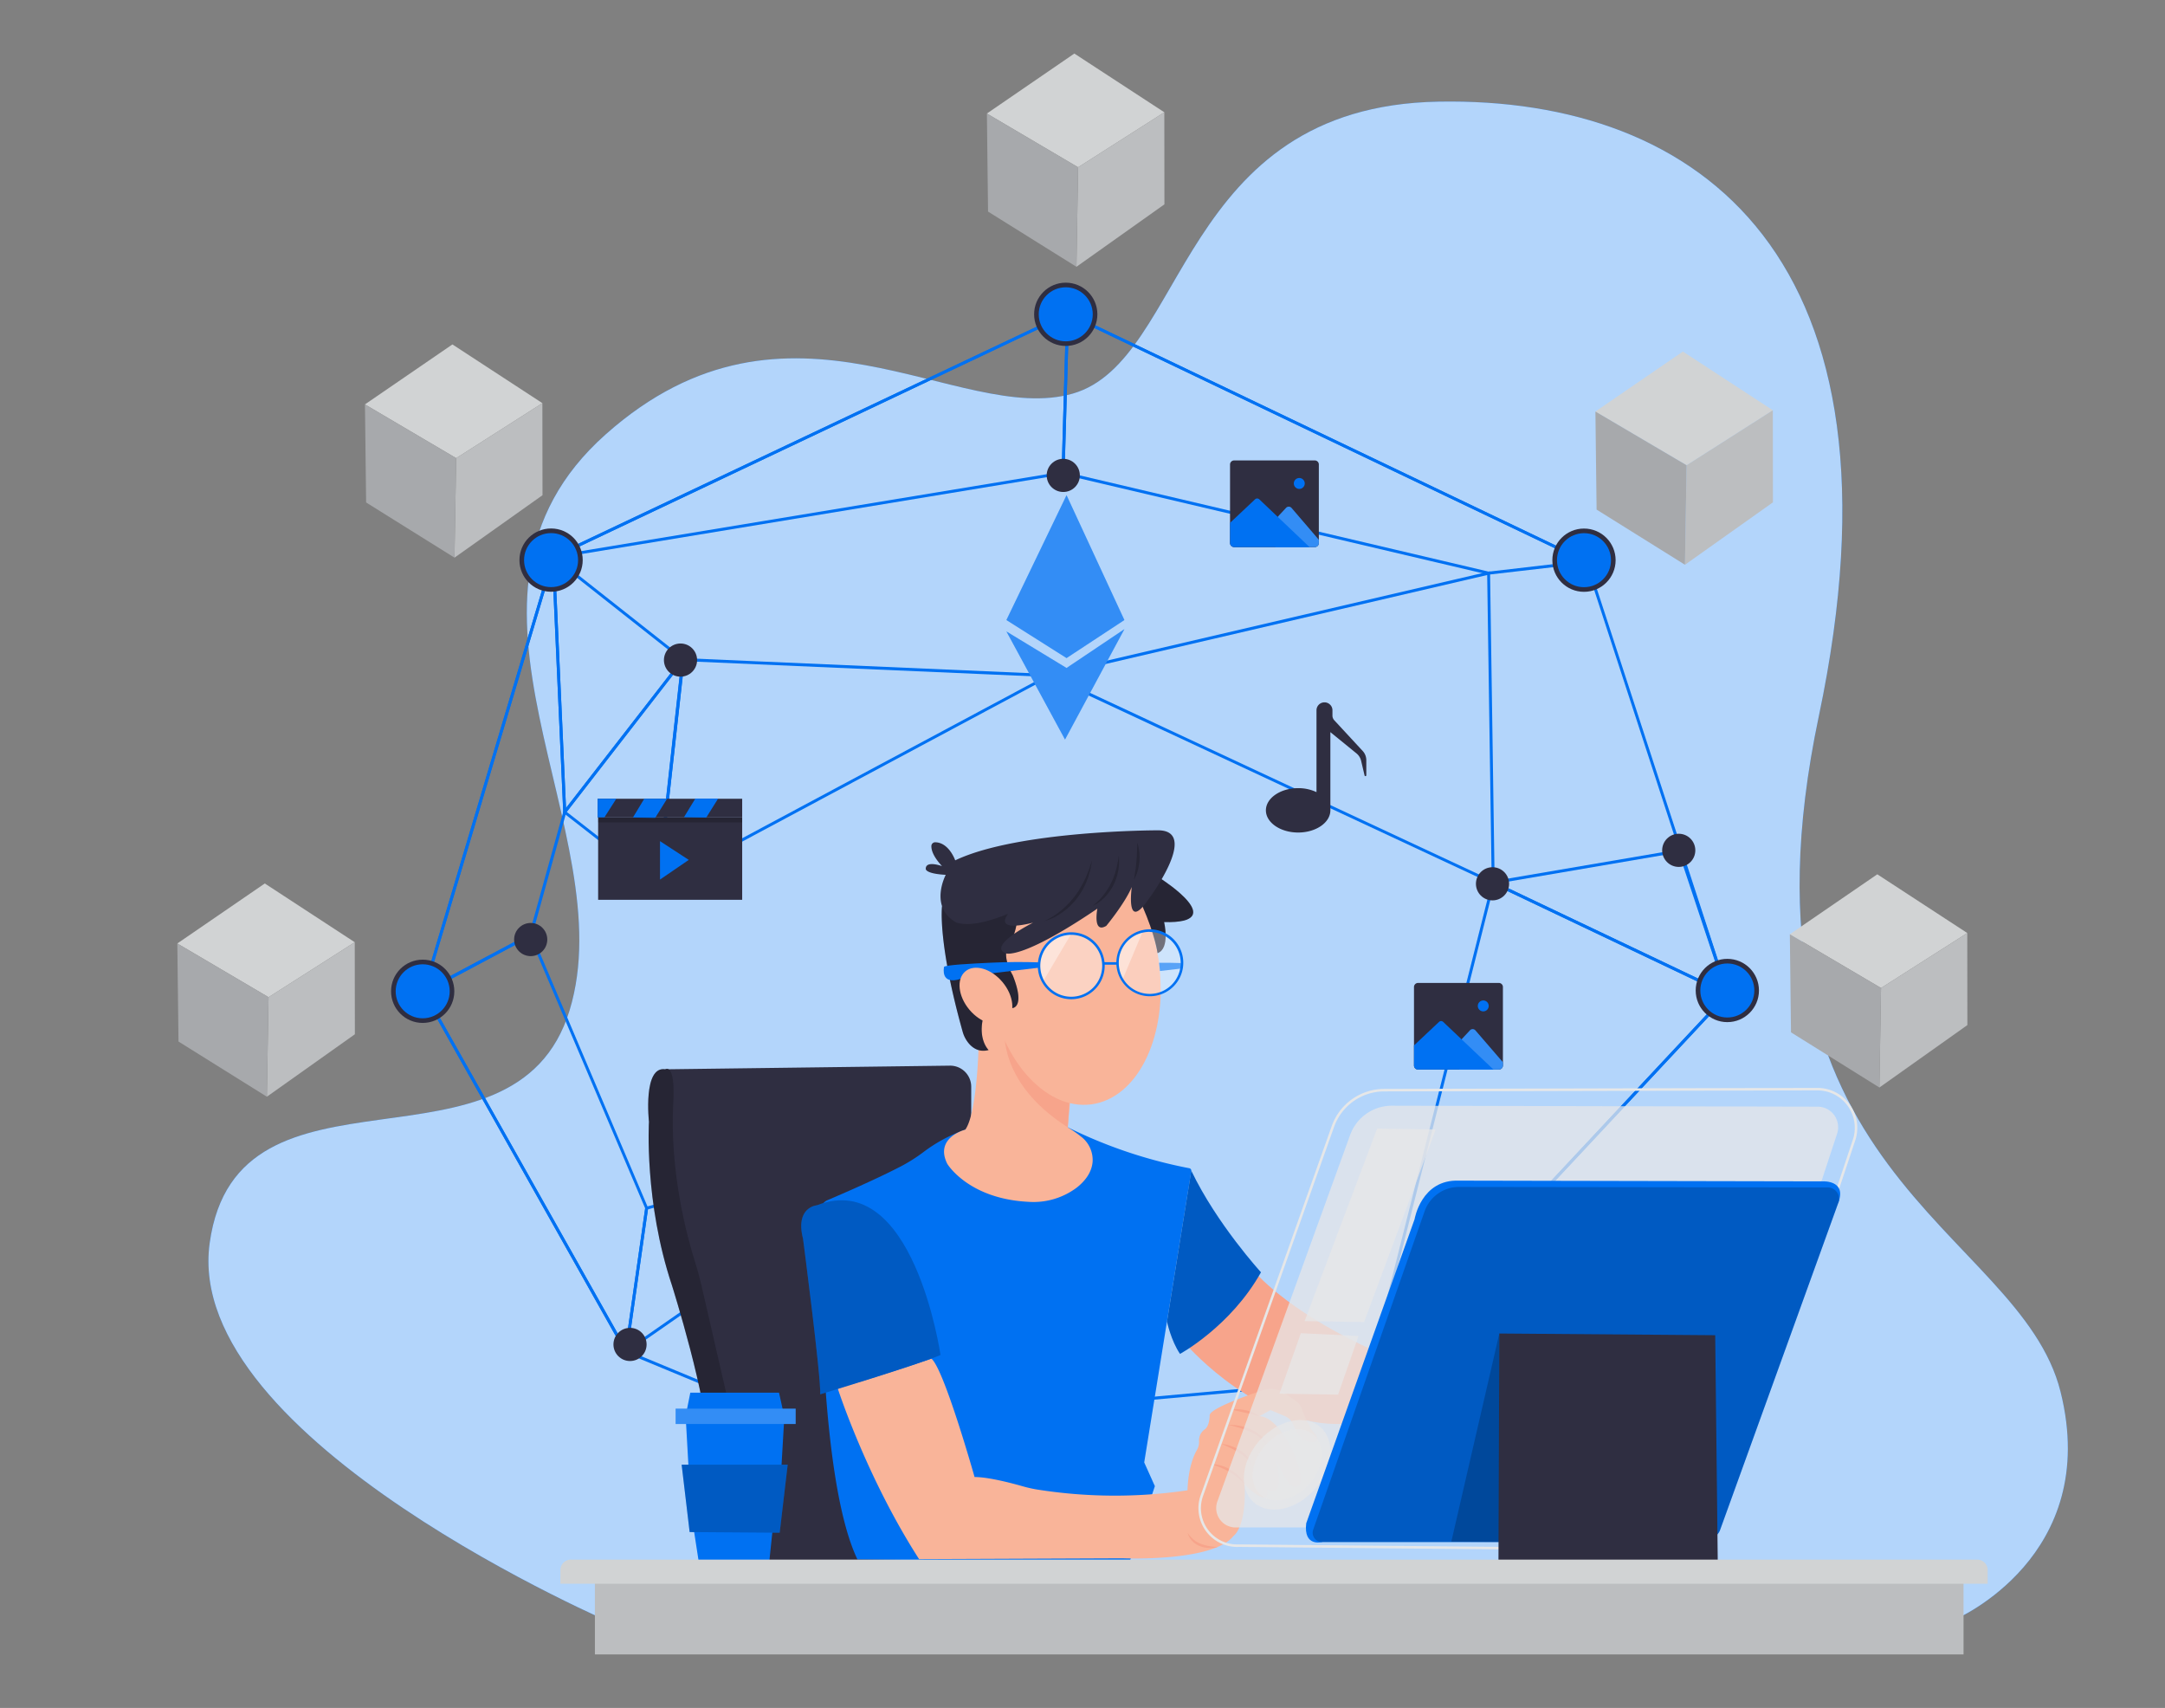 <svg id="acfb73bd-a9c9-479b-911e-c28e0512c751" data-name="Layer 1" xmlns="http://www.w3.org/2000/svg" xmlns:xlink="http://www.w3.org/1999/xlink" width="865.76" height="682.89" viewBox="0 0 865.76 682.89"><rect x="0" y="0" width="865.76" height="682.89" fill="#808080" stroke="none"/><defs><clipPath id="a5adaa8b-1f91-4ae7-a6f2-7bf82ce57b76"><path d="M441.26,386.14a12.88,12.88,0,1,1-12.88-12.87h.06A12.87,12.87,0,0,1,441.26,386.14Z" fill="#fff" opacity="0.4"/></clipPath><clipPath id="f5ed1831-7a95-404d-8b83-17cfd7015ebf"><path d="M472.64,385a12.91,12.91,0,1,1-12.88-12.87A12.88,12.88,0,0,1,472.64,385Z" fill="#fff" opacity="0.35"/></clipPath></defs><path d="M247.13,650S72.87,576,83.85,497s122-21.43,143.91-93-59-165,14.42-230.3S383.23,170.55,429,157.37,471,42.53,575.28,40.64,766,102.77,727.33,286.33,807.57,490.6,824,556.5s-42,90.9-42,90.9Z" fill="#0071f2"/><path d="M247.13,650S72.87,576,83.85,497s122-21.43,143.91-93-59-165,14.42-230.3S383.23,170.55,429,157.37,471,42.53,575.28,40.64,766,102.77,727.33,286.33,807.57,490.6,824,556.5s-42,90.9-42,90.9Z" fill="#fff" opacity="0.7"/><path d="M324.93,571.92l-.14-.06-74.81-31-.1-.18-81.11-144,.07-.24,51.95-174.06.23-.11,205.92-97.49.25.12,207.71,99.3,56.61,173.47-.24.25-143.93,154-.23,0Zm-74.12-32,74.3,30.81,221.67-20L690.17,397.36,633.94,225l-207-99L221.77,223.21,170,396.53Z" fill="#0071f2"/><path d="M168.44,397.78l.4-1.35,52.87-177.15,4.71,105.5,0,.09-13.71,49.38Zm52.4-171.48L170.37,395.42l41.31-22,13.55-48.81Z" fill="#0071f2"/><path d="M250.73,542.18l-.85-1.51L168.6,396.36,212.47,373,259.19,483ZM170.22,396.84l79.84,141.74L258,483.13,211.89,374.67Z" fill="#0071f2"/><path d="M249.62,541.64l8.44-59.06,123.73-32.81Zm9.49-58.12-7.94,55.61,124.45-86.5Z" fill="#0071f2"/><path d="M225.31,326.34l-4.68-104.81L274,263.64Zm-3.39-102.29,4.42,99,46-59.24Z" fill="#0071f2"/><path d="M263.61,354.94,225,324.81l49-63.08Zm-37-30.33,36,28.11,9.66-87Z" fill="#0071f2"/><path d="M262.43,354.88l10.19-91.75.55,0,148.66,6.46Zm11.24-90.53-9.82,88.43L417.48,270.6Z" fill="#0071f2"/><path d="M217.23,224.05l210.32-99.58-1.86,65.15-.48.08Zm209.09-97.69-201,95.16,199.21-32.9Z" fill="#0071f2"/><path d="M597.71,353.85l-.85-.4-179-83.53,178-41.5v.73ZM421.45,270.3,596.51,352l-1.8-122.09Z" fill="#0071f2"/><path d="M691.84,398.63l-96.67-46,77-13.14ZM599,353.19l90.8,43.19-18.51-55.54Z" fill="#0071f2"/><path d="M545.93,553.37l50.78-201.29,95.11,45.24-.55.59ZM597.5,353.76,548.19,549.23,689.86,397.7Z" fill="#0071f2"/><path d="M595.25,229.76,424.51,189.58l1.86-65.08L636.51,225ZM425.72,188.65l169.6,39.91,37-4.3L427.5,126.34Z" fill="#0071f2"/><circle cx="690.74" cy="396.03" r="12.65" fill="#2f2e41"/><circle cx="690.74" cy="396.03" r="10.8" fill="#0071f2"/><circle cx="633.42" cy="223.98" r="12.65" fill="#2f2e41"/><circle cx="633.42" cy="223.98" r="10.8" fill="#0071f2"/><circle cx="220.37" cy="223.95" r="12.65" fill="#2f2e41"/><circle cx="220.37" cy="223.95" r="10.8" fill="#0071f2"/><circle cx="169.03" cy="396.35" r="12.65" fill="#2f2e41"/><circle cx="169.03" cy="396.35" r="10.8" fill="#0071f2"/><polygon points="402.45 247.91 426.5 263.12 449.63 247.91 426.5 197.99 402.45 247.91" fill="#0071f2"/><polygon points="402.45 252.47 426.5 267.08 449.63 251.56 425.89 295.69 402.45 252.47" fill="#0071f2"/><g opacity="0.2"><polygon points="402.45 247.91 426.5 263.12 449.63 247.91 426.5 197.99 402.45 247.91" fill="#fff"/><polygon points="402.45 252.47 426.5 267.08 449.63 251.56 425.89 295.69 402.45 252.47" fill="#fff"/></g><path d="M546.37,304V310a.35.35,0,0,1-.68.09l-1.4-5.92a5.43,5.43,0,0,0-1.85-2.94L532,292.73V324c0,4.9-5.77,8.87-12.89,8.87s-12.89-4-12.89-8.87,5.78-8.87,12.89-8.87a16.93,16.93,0,0,1,7.34,1.59V284a3.19,3.19,0,0,1,3.19-3.18,3.14,3.14,0,0,1,2.25.93,3.09,3.09,0,0,1,.94,2.25v2.12a2.76,2.76,0,0,0,.73,1.86l11.42,12.34A5.45,5.45,0,0,1,546.37,304Z" fill="#2f2e41"/><polygon points="637.99 164.54 674.46 186.02 708.94 164.04 672.97 140.56 637.99 164.54" fill="#d1d3d4"/><polygon points="673.8 225.81 674.46 186.02 708.94 164.04 708.98 200.85 673.8 225.81" fill="#bcbec0"/><polygon points="637.99 164.54 638.46 203.75 673.8 225.81 674.46 186.02 637.99 164.54" fill="#a7a9ac"/><polygon points="394.65 45.39 431.12 66.88 465.6 44.89 429.62 21.41 394.65 45.39" fill="#d1d3d4"/><polygon points="430.46 106.67 431.12 66.88 465.6 44.89 465.64 81.7 430.46 106.67" fill="#bcbec0"/><polygon points="394.65 45.39 395.11 84.6 430.46 106.67 431.12 66.88 394.65 45.39" fill="#a7a9ac"/><polygon points="715.74 373.55 752.21 395.03 786.69 373.05 750.71 349.57 715.74 373.55" fill="#d1d3d4"/><polygon points="751.55 434.82 752.21 395.03 786.69 373.05 786.73 409.86 751.55 434.82" fill="#bcbec0"/><polygon points="715.74 373.55 716.2 412.76 751.55 434.82 752.21 395.03 715.74 373.55" fill="#a7a9ac"/><polygon points="145.94 161.69 182.42 183.18 216.89 161.19 180.92 137.71 145.94 161.69" fill="#d1d3d4"/><polygon points="181.75 222.97 182.42 183.18 216.89 161.19 216.94 198 181.75 222.97" fill="#bcbec0"/><polygon points="145.94 161.69 146.41 200.9 181.75 222.97 182.42 183.18 145.94 161.69" fill="#a7a9ac"/><polygon points="70.91 377.23 107.39 398.71 141.86 376.73 105.89 353.24 70.91 377.23" fill="#d1d3d4"/><polygon points="106.72 438.5 107.39 398.71 141.86 376.73 141.91 413.53 106.72 438.5" fill="#bcbec0"/><polygon points="70.91 377.23 71.38 416.44 106.72 438.5 107.39 398.71 70.91 377.23" fill="#a7a9ac"/><rect x="239.19" y="326.83" width="57.6" height="32.94" fill="#2f2e41"/><rect x="238.99" y="319.37" width="57.8" height="7.46" fill="#2f2e41"/><polygon points="238.99 326.83 241.68 326.83 246.45 319.37 238.99 319.37 238.99 326.83" fill="#0071f2"/><polygon points="253.1 326.87 257.63 319.37 266.75 319.37 261.99 327.04 253.1 326.87" fill="#0071f2"/><polygon points="273.5 326.77 278.04 319.32 287.16 319.32 282.39 326.93 273.5 326.77" fill="#0071f2"/><rect x="239.19" y="326.83" width="57.59" height="1.99" opacity="0.2"/><polygon points="263.93 336.32 263.93 351.68 275.43 343.81 263.93 336.32" fill="#0071f2"/><path d="M601,394.63V426a1.63,1.63,0,0,1-1.63,1.64H567.07a1.63,1.63,0,0,1-1.63-1.64V394.63a1.62,1.62,0,0,1,1.63-1.62h32.26A1.62,1.62,0,0,1,601,394.63Z" fill="#2f2e41"/><path d="M601,424.73V426a1.63,1.63,0,0,1-1.64,1.64H583.54l1-12.16,3.27-3.51a1.46,1.46,0,0,1,2.18,0Z" fill="#0071f2"/><path d="M601,424.73V426a1.63,1.63,0,0,1-1.64,1.64H583.54l1-12.16,3.27-3.51a1.46,1.46,0,0,1,2.18,0Z" fill="#fff" opacity="0.2"/><circle cx="593.14" cy="402.2" r="2.19" fill="#0071f2"/><path d="M597.24,427.65H567.07a1.63,1.63,0,0,1-1.63-1.63V418l10-9.41a1.21,1.21,0,0,1,1.68,0Z" fill="#0071f2"/><path d="M527.39,185.72V217.1a1.62,1.62,0,0,1-1.62,1.64H493.5a1.62,1.62,0,0,1-1.62-1.64V185.72a1.62,1.62,0,0,1,1.62-1.62h32.27A1.61,1.61,0,0,1,527.39,185.72Z" fill="#2f2e41"/><path d="M527.39,215.82v1.28a1.63,1.63,0,0,1-1.63,1.64H510l1-12.16,3.27-3.51a1.46,1.46,0,0,1,2.18,0Z" fill="#0071f2"/><path d="M527.39,215.82v1.28a1.63,1.63,0,0,1-1.63,1.64H510l1-12.16,3.27-3.51a1.46,1.46,0,0,1,2.18,0Z" fill="#fff" opacity="0.2"/><circle cx="519.57" cy="193.3" r="2.19" fill="#0071f2"/><path d="M523.67,218.74H493.5a1.63,1.63,0,0,1-1.62-1.62v-8.07l10-9.41a1.24,1.24,0,0,1,1.69,0Z" fill="#0071f2"/><circle cx="671.31" cy="339.99" r="6.63" fill="#2f2e41"/><circle cx="272.13" cy="263.92" r="6.63" fill="#2f2e41"/><circle cx="212.22" cy="375.66" r="6.63" fill="#2f2e41"/><circle cx="251.94" cy="537.55" r="6.63" fill="#2f2e41"/><circle cx="425.19" cy="190.08" r="6.63" fill="#2f2e41"/><circle cx="596.84" cy="353.37" r="6.63" fill="#2f2e41"/><circle cx="426.18" cy="125.67" r="12.65" fill="#2f2e41"/><circle cx="426.18" cy="125.67" r="10.8" fill="#0071f2"/><path d="M266.1,427.54l113.75-1.46a8.43,8.43,0,0,1,8.53,8.42V623.74H299.13L275.54,516S258.24,448,266.1,427.54Z" fill="#2f2e41"/><path d="M475.17,538.46S504,571,537.28,569.3l11.51-29.61s-28-11.92-45.24-29.2L493.68,506l-18.51,24.26Z" fill="#f7a48b"/><path d="M386,451.68a60.73,60.73,0,0,0-16.78,9,65.46,65.46,0,0,1-8.83,5.6c-9.93,5.17-23.81,11.17-29.52,13.59a4.37,4.37,0,0,0-2.66,4c-.26,17.19-.84,107.28,14.67,139.63l108.79,1.14,10.15-30.43-4.26-9.49,18.83-116.53a1,1,0,0,0-.76-1.09A190.72,190.72,0,0,1,427,450.73Z" fill="#0071f2"/><path d="M391.27,420.07s-.72,25.39-5.27,31.61c0,0-12.45,3.12-7.19,13.66,0,0,8.37,14,32.48,15.19a28.83,28.83,0,0,0,19.23-5.64c3.25-2.54,6.07-6,6.41-10.46a11.78,11.78,0,0,0-4.73-10.06,48.73,48.73,0,0,0-5.24-3.64l1.2-12.7-26.11-33.77-13.42-.48Z" fill="#f9b499"/><path d="M466.67,528.44s1.65,7.67,5.21,12.88c0,0,20.29-11,32.36-32.62,0,0-17.59-19.21-27.85-40.59Z" fill="#0071f2"/><path d="M466.67,528.44s1.65,7.67,5.21,12.88c0,0,20.29-11,32.36-32.62,0,0-17.59-19.21-27.85-40.59Z" opacity="0.2"/><path d="M334.93,554.92s11.41,35.54,32.6,68.47l81.19-.33s36.49,1.58,44.59-9c0,0,5.15-3.19,4.42-20.61,0,0,10.1,10.6,9,1.75,0,0,7.3,6.64,3.54-11.94,0,0,5.09,12.83,8.18,11.06,0,0,4,.88-.44-11.5,0,0-6.19-16.15-14.38-16.59l4.43-2.43,5.71,2.4a6.35,6.35,0,0,1,3.45,3.51c1.19,3,3.86,7.76,8.75,6.7,0,0,2.21-.89-1.1-4.21a49.1,49.1,0,0,1-4.21-8.71,6.49,6.49,0,0,0-2.5-3.35l-4.36-3.06a9.71,9.71,0,0,0-8.66-1.28c-7.6,2.54-21.73,7.62-21.41,10.21,0,0,0,4.2-2,5.53a5.28,5.28,0,0,0-2.23,4.73,6.37,6.37,0,0,1-.82,3.4c-1.33,2.26-3.5,7.26-3.81,16.2a198.85,198.85,0,0,1-60.39-.35,50.62,50.62,0,0,1-5.55-1.27c-4.39-1.25-13.63-3.69-19.21-3.69,0,0-12.16-43.13-17.25-47.33C372.47,543.26,342.93,553.17,334.93,554.92Z" fill="#f9b499"/><path d="M486.93,618.51a10.4,10.4,0,0,1-3.6.42,11.17,11.17,0,0,1-3.6-.78,8.5,8.5,0,0,1-3.06-2.1,7.7,7.7,0,0,1-1.77-3.19,13.34,13.34,0,0,0,2.31,2.62,10.35,10.35,0,0,0,2.9,1.75A20.15,20.15,0,0,0,486.93,618.51Z" fill="#f7a48b"/><path d="M484,585.38a15.8,15.8,0,0,1,8,2.2,20.55,20.55,0,0,1,1.76,1.16,15.92,15.92,0,0,1,1.57,1.39,13.72,13.72,0,0,1,2.46,3.35,33.71,33.71,0,0,0-3-2.77,21.89,21.89,0,0,0-3.3-2.26,26.71,26.71,0,0,0-3.6-1.77A34.29,34.29,0,0,0,484,585.38Z" fill="#f7a48b"/><path d="M488.4,577.28a16.52,16.52,0,0,1,3.79.86,18.08,18.08,0,0,1,3.54,1.65,12.3,12.3,0,0,1,3,2.54,7.11,7.11,0,0,1,1.66,3.54,10.49,10.49,0,0,0-2.23-3,16.26,16.26,0,0,0-3-2.22,32,32,0,0,0-3.32-1.79C490.75,578.33,489.59,577.78,488.4,577.28Z" fill="#f7a48b"/><path d="M491.1,569.67a21.92,21.92,0,0,1,9,1.79,14.72,14.72,0,0,1,3.94,2.48,9.11,9.11,0,0,1,2.55,3.83,12.7,12.7,0,0,0-3.05-3.23,19.58,19.58,0,0,0-3.84-2.17,36.64,36.64,0,0,0-4.19-1.53C494,570.42,492.59,570,491.1,569.67Z" fill="#f7a48b"/><path d="M492.33,563.54a13.31,13.31,0,0,1,3-.08,22.1,22.1,0,0,1,2.92.43,14.12,14.12,0,0,1,5.41,2.37l-2.83-.73c-.93-.22-1.86-.46-2.8-.66C496.12,564.43,494.24,564.06,492.33,563.54Z" fill="#f7a48b"/><path d="M726.14,479.08l8.5-25.81a8.22,8.22,0,0,0-7.79-10.79l-170.26-.38a17.71,17.71,0,0,0-16.68,11.68l-53.1,146.56a7.75,7.75,0,0,0,7.29,10.39H533l61.09-113.15Z" fill="#e6e7e8" opacity="0.75"/><path d="M602,619l-106.5-1a15,15,0,0,1-15-19.69l52.51-147.91a21.83,21.83,0,0,1,20.52-14.52l173.18-.41a15.47,15.47,0,0,1,14.71,20.35l-8.17,24.51Z" fill="none" stroke="#e6e7e8" stroke-miterlimit="10"/><polygon points="521.69 528.22 550.7 451.23 574.13 451.6 545.49 528.6 521.69 528.22" fill="#e6e7e8" opacity="0.75"/><polygon points="511.64 557.24 520.2 533.06 543.26 534.17 535.08 557.61 511.64 557.24" fill="#e6e7e8" opacity="0.75"/><ellipse cx="514.74" cy="585.65" rx="20.11" ry="14.73" transform="translate(-264.94 578.93) rotate(-48.19)" fill="#e6e7e8" opacity="0.75"/><path d="M269.24,440.75c.87-15.88-3.14-13.21-3.14-13.21-9.09-1.52-6.59,21-6.59,21s-1.95,32,9.18,65.34c0,0,14.73,46.7,14.17,64.22l6.4,46.43L302.6,624l-12-66.17-10.13-44c-.72-3.12-1.55-6.19-2.53-9.23C275,495.19,267.69,469.12,269.24,440.75Z" fill="#2f2e41"/><path d="M269.24,440.75c.87-15.88-3.14-13.21-3.14-13.21-9.09-1.52-6.59,21-6.59,21s-1.95,32,9.18,65.34c0,0,14.73,46.7,14.17,64.22l6.4,46.43L302.6,624l-12-66.17-10.13-44c-.72-3.12-1.55-6.19-2.53-9.23C275,495.19,267.69,469.12,269.24,440.75Z" opacity="0.2"/><rect x="237.89" y="628.4" width="547.31" height="33.09" fill="#bcbec0"/><path d="M427,450.73l1-15.91-26.25-23.23S399,433,427,450.73Z" fill="#f7a48b"/><path d="M436.46,441.55c-18.81,2.52-37.2-18.78-41-47.6s8.23-54.21,27-56.73,37.17,18.78,41,47.59c0,.05,0,.1,0,.14.13,1.1.25,2.2.34,3.3C466.37,415.62,454.51,439.12,436.46,441.55Z" fill="#f9b499"/><path d="M464.4,351.47s27.94,17.88,1.12,17.21c0,0,2.51,10.62-2.63,12.41,0,0-.87-7-6.09-18.9l2-8.71Z" fill="#2f2e41"/><path d="M464.4,351.47s27.94,17.88,1.12,17.21c0,0,2.51,10.62-2.63,12.41,0,0-.87-6.92-6.09-18.9l2-8.71Z" opacity="0.2"/><path d="M395.34,419.83S391.27,416,393,407.61l3.11-16.53s6.23,6.95,8.62,12c0,0,5.51,0,.24-13.17,0,0-4.31-7.19-1.91-11a27.75,27.75,0,0,0,3.83-15.57l-30.18-1s-1.87,14,8.2,50a12.54,12.54,0,0,0,2.33,4.64C388.81,418.93,391.48,420.89,395.34,419.83Z" fill="#2f2e41"/><path d="M395.34,419.83S391.27,416,393,407.61l3.11-16.53s6.23,6.95,8.62,12c0,0,5.51,0,.24-13.17,0,0-4.31-7.19-1.91-11a27.75,27.75,0,0,0,3.83-15.57l-30.18-1s-1.87,14,8.2,50a12.54,12.54,0,0,0,2.33,4.64C388.81,418.93,391.48,420.89,395.34,419.83Z" opacity="0.2"/><path d="M415.65,386.89l-21.55,2.55-10.19,2s-7.52,2.85-6.43-4.79c.12-.86,11.84-1.4,18.41-1.72,7-.34,13.5-.35,19.56-.15C415.52,385.45,415.59,386.17,415.65,386.89Z" fill="#0071f2"/><path d="M472.44,387.24l-8.59,1c-.09-1.1-.21-2.2-.34-3.3,3,0,5.93,0,8.75.12C472.3,385.8,472.37,386.51,472.44,387.24Z" fill="#0071f2"/><path d="M441.26,386.14a12.88,12.88,0,1,1-12.88-12.87h.06A12.87,12.87,0,0,1,441.26,386.14Z" fill="#fff" opacity="0.4"/><g clip-path="url(#a5adaa8b-1f91-4ae7-a6f2-7bf82ce57b76)"><path d="M428.44,373.27l-11.32,19.12a12.88,12.88,0,0,1,11.26-19.12Z" fill="#fff" opacity="0.4"/></g><path d="M428.38,399.52a13.38,13.38,0,1,1,13.38-13.38A13.41,13.41,0,0,1,428.38,399.52Zm.06-25.75a12.38,12.38,0,1,0,12.32,12.37A12.4,12.4,0,0,0,428.44,373.77Z" fill="#0071f2"/><path d="M472.64,385a12.91,12.91,0,1,1-12.88-12.87A12.88,12.88,0,0,1,472.64,385Z" fill="#fff" opacity="0.35"/><g clip-path="url(#f5ed1831-7a95-404d-8b83-17cfd7015ebf)"><path d="M457,372.38l-8.14,19.36A12.89,12.89,0,0,1,457,372.38Z" fill="#fff" opacity="0.4"/></g><path d="M459.76,398.33a13.38,13.38,0,0,1-2.91-26.43,13.38,13.38,0,1,1,2.91,26.43Zm0-25.75a12.67,12.67,0,0,0-2.69.29A12.3,12.3,0,0,0,447.39,385a12.38,12.38,0,1,0,12.37-12.37Z" fill="#0071f2"/><rect x="441.09" y="384.71" width="5.97" height="1" fill="#0071f2"/><ellipse cx="394.27" cy="398.21" rx="8.62" ry="12.8" transform="translate(-163.79 347.25) rotate(-40.07)" fill="#f9b499"/><path d="M378.19,349.79s-6.88,13,4.34,19.12c1.27.26,6.37,2.3,20.65-3.57,0,0-6.63,7.65,9.94,3.57,0,0-18.36,9.18-11,12.24,0,0,5.86,3.06,36.71-17.85,0,0-2,10.2,3.56,6.89,0,0,7.4-8.92,10.2-15.55,0,0-2.55,18.1,6.38,5.35,0,0,21.41-28.3,3.82-28,0,0-55.57,0-80.81,12,0,0-2.44-7.08-7.93-7.22a1.52,1.52,0,0,0-1.6,1.44c-.06,1.46.57,4.11,4.25,8.09,0,0-6.54-2.41-6.5,1.1C370.24,347.34,369.7,349.3,378.19,349.79Z" fill="#2f2e41"/><path d="M417.7,368.23a30,30,0,0,0,6.69-4.25,34.4,34.4,0,0,0,5.44-5.68c.41-.51.75-1.07,1.14-1.6l.56-.81L432,355l1-1.7c.28-.6.57-1.19.87-1.78l.44-.89.36-.92.73-1.85c.48-1.24.81-2.53,1.28-3.8-.21,1.32-.43,2.65-.73,4l-.58,1.94-.29,1-.38.94a29.29,29.29,0,0,1-3.94,7.11,27.5,27.5,0,0,1-5.83,5.67,28.63,28.63,0,0,1-3.46,2.12A19.4,19.4,0,0,1,417.7,368.23Z" opacity="0.2"/><path d="M436.91,362.19a23.54,23.54,0,0,0,4.19-4.09,26.34,26.34,0,0,0,3.13-4.84c.23-.42.4-.87.61-1.31s.38-.88.54-1.34l.5-1.36.39-1.4c.31-.92.43-1.89.66-2.85s.29-1.94.49-2.92c.06,1,.1,2,.09,3a24.7,24.7,0,0,1-.34,3,21.26,21.26,0,0,1-1.89,5.74,19.91,19.91,0,0,1-3.5,4.92A15.32,15.32,0,0,1,436.91,362.19Z" opacity="0.2"/><path d="M453.45,351.69c.22-1.25.41-2.47.59-3.69s.32-2.43.41-3.65.19-2.44.23-3.67.05-2.47.11-3.74a18,18,0,0,1,.84,7.51,19.59,19.59,0,0,1-.7,3.74A13.5,13.5,0,0,1,453.45,351.69Z" opacity="0.2"/><path d="M328,557.49s38.94-11.78,48.1-15.71c0,0-10.8-74.93-49.41-59.88,0,0-8.83.66-5.56,13.42C321.12,495.32,328.32,550.29,328,557.49Z" fill="#0071f2"/><path d="M328,557.49s38.94-11.78,48.1-15.71c0,0-10.8-74.93-49.41-59.88,0,0-8.83.66-5.56,13.42C321.12,495.32,328.32,550.29,328,557.49Z" opacity="0.2"/><path d="M528.64,616.55s-7.46,2.08-6.29-7.51l43.33-121.57s2.62-16,17.74-15.41l145.7.29s9.42-.45,6,8.5Z" fill="#0071f2"/><path d="M599.56,616.55H528.64a3.72,3.72,0,0,1-3.51-4.94l44.54-127.26a14.59,14.59,0,0,1,13.79-9.77l147.43.2a4.53,4.53,0,0,1,4.25,6.07L687.86,611.68a5.46,5.46,0,0,1-5.06,3.61Z" fill="#0071f2"/><path d="M599.56,616.55H528.64a3.72,3.72,0,0,1-3.51-4.94l44.54-127.26a14.59,14.59,0,0,1,13.79-9.77l147.43.2a4.53,4.53,0,0,1,4.25,6.07L687.86,611.68a5.46,5.46,0,0,1-5.06,3.61Z" opacity="0.2"/><polygon points="580.37 616.39 599.56 533.18 599.56 616.55 580.37 616.39" opacity="0.2"/><polygon points="599.56 533.18 599.22 624.27 686.91 624.27 685.89 533.86 599.56 533.18" fill="#2f2e41"/><ellipse cx="514.74" cy="585.65" rx="16.01" ry="11.73" transform="translate(-264.94 578.93) rotate(-48.19)" fill="#e6e7e8" opacity="0.75"/><polygon points="312.32 589.36 275.52 589.9 274.18 566.16 313.65 566.43 312.32 589.36" fill="#0071f2"/><polygon points="277.38 611.23 279.52 625.1 307.54 625.22 309.12 610.16 277.38 611.23" fill="#0071f2"/><path d="M228.32,623.57H790.64a4.21,4.21,0,0,1,4.21,4.21v5.44a0,0,0,0,1,0,0H224.1a0,0,0,0,1,0,0v-5.44A4.21,4.21,0,0,1,228.32,623.57Z" fill="#d1d3d4"/><polygon points="313.65 566.43 274.18 566.16 276.05 556.83 311.52 556.83 313.65 566.43" fill="#0071f2"/><polygon points="275.78 612.57 272.58 585.63 314.99 585.63 311.79 612.83 275.78 612.57" fill="#0071f2"/><polygon points="275.78 612.57 272.58 585.63 314.99 585.63 311.79 612.83 275.78 612.57" opacity="0.2"/><rect x="270.18" y="563.23" width="48" height="6.13" fill="#0071f2"/><rect x="270.18" y="563.23" width="48" height="6.13" fill="#fff" opacity="0.2"/></svg>